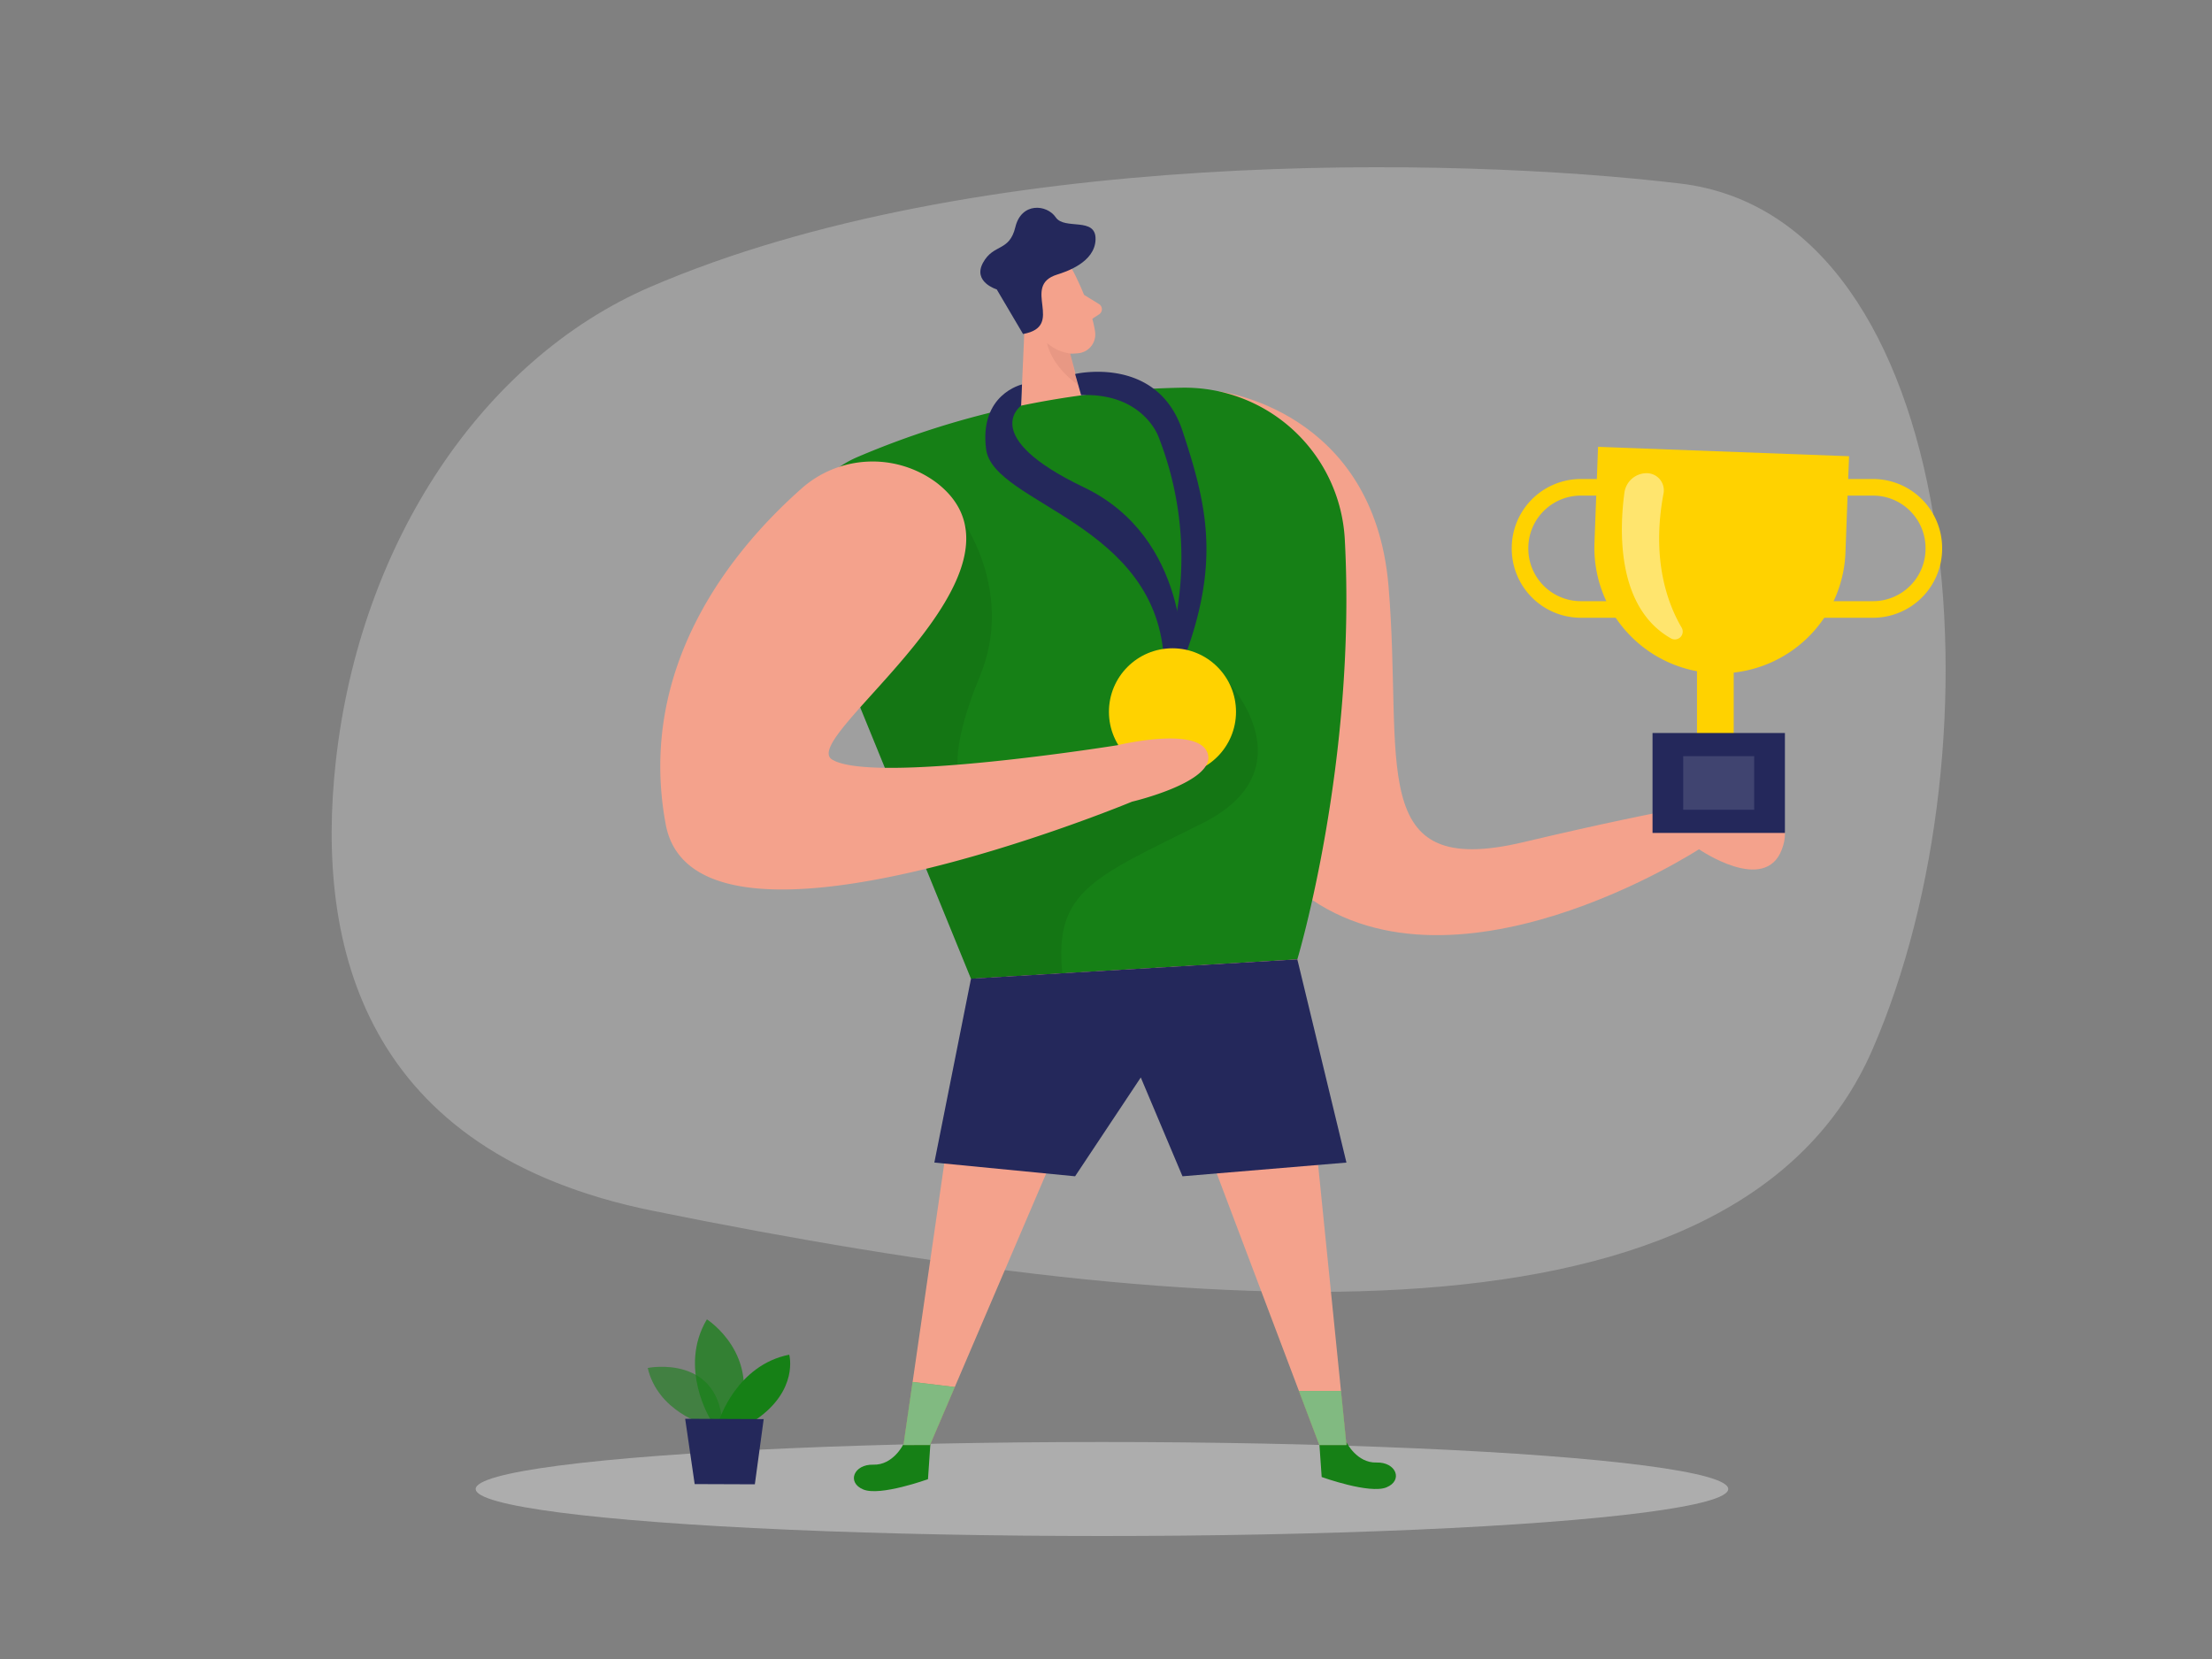 <svg id="Layer_1" data-name="Layer 1" xmlns="http://www.w3.org/2000/svg" viewBox="0 0 400 300"><rect x="0" y="0" width="400" height="300" fill="#808080" stroke="none"/><path d="M117.46,51.94c-30,13-52.34,45.92-56.74,85.76C57,171.27,65.87,208.37,118,218.94c101.37,20.57,196.32,26.43,220.56-29.06S355.31,39.34,303.86,33.19C263,28.3,176.16,26.57,117.46,51.94Z" fill="#e6e6e6" opacity="0.3"/><ellipse cx="199.27" cy="269.26" rx="113.25" ry="8.5" fill="#e6e6e6" opacity="0.45"/><rect x="306.87" y="117.23" width="6.64" height="20.55" fill="#ffd200"/><path d="M220.41,70.78s28,3.21,30.68,35.21-4.32,53.11,24.39,46.3,38.92-7.83,38.92-7.83,10.9.86,7.83,9.11-15,0-15,0S262,183,234.74,160.85,220.41,70.78,220.41,70.78Z" fill="#f4a28c"/><path d="M243.51,260.85s1.85,3.73,5.4,3.62,4.87,3.23,1.81,4.49S239,267.09,239,267.09l-.45-6.48Z" fill="#168016"/><path d="M163.33,261.23s-1.85,3.74-5.4,3.63-4.87,3.23-1.81,4.49,11.69-1.87,11.69-1.87l.44-6.48Z" fill="#168016"/><path d="M127.5,257.62s-8.52-2.33-10.37-10.25c0,0,13.19-2.67,13.57,10.95Z" fill="#168016" opacity="0.58"/><path d="M128.54,256.78s-5.95-9.41-.71-18.2c0,0,10,6.37,5.57,18.22Z" fill="#168016" opacity="0.73"/><path d="M130.07,256.78s3.15-9.93,12.65-11.81c0,0,1.78,6.45-6.15,11.84Z" fill="#168016"/><polygon points="123.9 256.56 125.62 268.37 136.5 268.41 138.1 256.62 123.9 256.56" fill="#24285b"/><path d="M194.25,49.41s3.12,6,3.78,10.6a3.41,3.41,0,0,1-2.91,3.85c-2.31.29-5.53,0-7.59-3l-4.12-4.7a6.09,6.09,0,0,1,0-7C185.9,45.15,192.54,45.65,194.25,49.41Z" fill="#f4a28c"/><polygon points="185.48 54.42 184.5 76.6 196.76 76.27 192.55 60.26 185.48 54.42" fill="#f4a28c"/><path d="M189.81,57.51s-1-2.39-2.78-1.46-.25,4.4,2.34,3.71Z" fill="#f4a28c"/><path d="M196,53.3,198.76,55a1.1,1.1,0,0,1,0,1.84l-2.21,1.43Z" fill="#f4a28c"/><path d="M193.55,63.93a8,8,0,0,1-4.21-1.9s.63,4,5.52,7.49Z" fill="#ce8172" opacity="0.31"/><path d="M185,60.4l-4.76-8.07s-4.39-1.32-2.48-4.82,4.76-1.92,5.85-6.45,5.7-4.12,7.3-1.76,7.31-.18,7.2,4-5.43,5.87-6.94,6.35C184.5,51.71,192.77,59,185,60.4Z" fill="#24285b"/><path d="M213.65,70.11a156.45,156.45,0,0,0-58.51,12.5c-12,5.11-11.76,18.12-5.93,29.77L175.59,177l59-3.49s10.75-35.68,8.59-76A29,29,0,0,0,213.65,70.11Z" fill="#168016"/><path d="M288.21,81.66h45.42a0,0,0,0,1,0,0V99.07a22.71,22.71,0,0,1-22.71,22.71h0a22.71,22.71,0,0,1-22.71-22.71V81.66a0,0,0,0,1,0,0Z" transform="translate(4.02 -11.56) rotate(2.14)" fill="#ffd200"/><rect x="298.83" y="132.55" width="23.94" height="18.07" fill="#24285b"/><rect x="304.38" y="136.74" width="12.83" height="9.69" fill="#fff" opacity="0.13"/><path d="M285.87,88.12h20.36a0,0,0,0,1,0,0v22.09a0,0,0,0,1,0,0H285.87a11,11,0,0,1-11-11v0A11,11,0,0,1,285.87,88.12Z" fill="none" stroke="#ffd200" stroke-miterlimit="10" stroke-width="3"/><path d="M329.37,88.12h20.36a0,0,0,0,1,0,0v22.09a0,0,0,0,1,0,0H329.37a11,11,0,0,1-11-11v0A11,11,0,0,1,329.37,88.12Z" transform="translate(668.07 198.33) rotate(-180)" fill="none" stroke="#ffd200" stroke-miterlimit="10" stroke-width="3"/><path d="M174.44,94.73s8.87,12.68,2.8,27.42-6.73,26,7.26,22.91,30.84-11.13,30.84-11.13l2.82-11.78,4.11,1.39s14.46,15.69-4.91,25.37S190.56,161,192.1,176l-16.51,1-20.2-49.47Z" opacity="0.08"/><path d="M184.81,69.52s-7.77,1.75-6.49,11.71,31.4,13.35,32.17,38.72h3.32S215.2,97.31,196,88.12s-11.35-14.76-11.35-14.76Z" fill="#24285b"/><path d="M194.41,67.63s14.85-3.51,19.42,10.28,6.87,24.08,0,42h-3.32a59.74,59.74,0,0,0-1-40.89s-2.74-8-14-7.57Z" fill="#24285b"/><circle cx="212.02" cy="128.72" r="11.49" fill="#ffd200"/><path d="M169.39,87.31a19.35,19.35,0,0,0-24.6,1.17C132.94,99,115,120.17,120.38,149.06c5.34,28.73,84.32-4.09,84.32-4.09s15.24-3.57,13.7-8.68-16.33-1.53-16.33-1.53-44.58,7.15-51.65,2.55C144.3,133.34,189.89,103.18,169.39,87.31Z" fill="#f4a28c"/><path d="M293.75,89.07c-.9,6.61-1.5,20.75,8.41,26.37a1.42,1.42,0,0,0,1.95-1.92c-2.53-4.29-5.55-12.31-3.29-24.3a3.09,3.09,0,0,0-3-3.65h0A4.06,4.06,0,0,0,293.75,89.07Z" fill="#fff" opacity="0.43"/><path d="M175.59,177,163.38,261.3h4.79l23.11-54a40.36,40.36,0,0,1,18.38-20.47l24.94-13.34Z" fill="#f4a28c"/><polygon points="234.6 173.48 243.48 261.3 238.58 261.3 208.83 182.57 234.6 173.48" fill="#f4a28c"/><polygon points="175.59 176.97 168.96 210.23 194.41 212.71 206.29 194.84 213.83 212.71 243.48 210.23 234.6 173.48 175.59 176.97" fill="#24285b"/><polygon points="165.03 249.9 172.65 250.82 168.17 261.29 163.38 261.3 165.03 249.9" fill="#168016"/><polygon points="165.03 249.9 172.65 250.82 168.17 261.29 163.38 261.3 165.03 249.9" fill="#fff" opacity="0.46"/><polygon points="234.89 251.53 242.49 251.53 243.48 261.3 238.58 261.3 234.89 251.53" fill="#168016"/><polygon points="234.89 251.53 242.49 251.53 243.48 261.3 238.58 261.3 234.89 251.53" fill="#fff" opacity="0.46"/></svg>